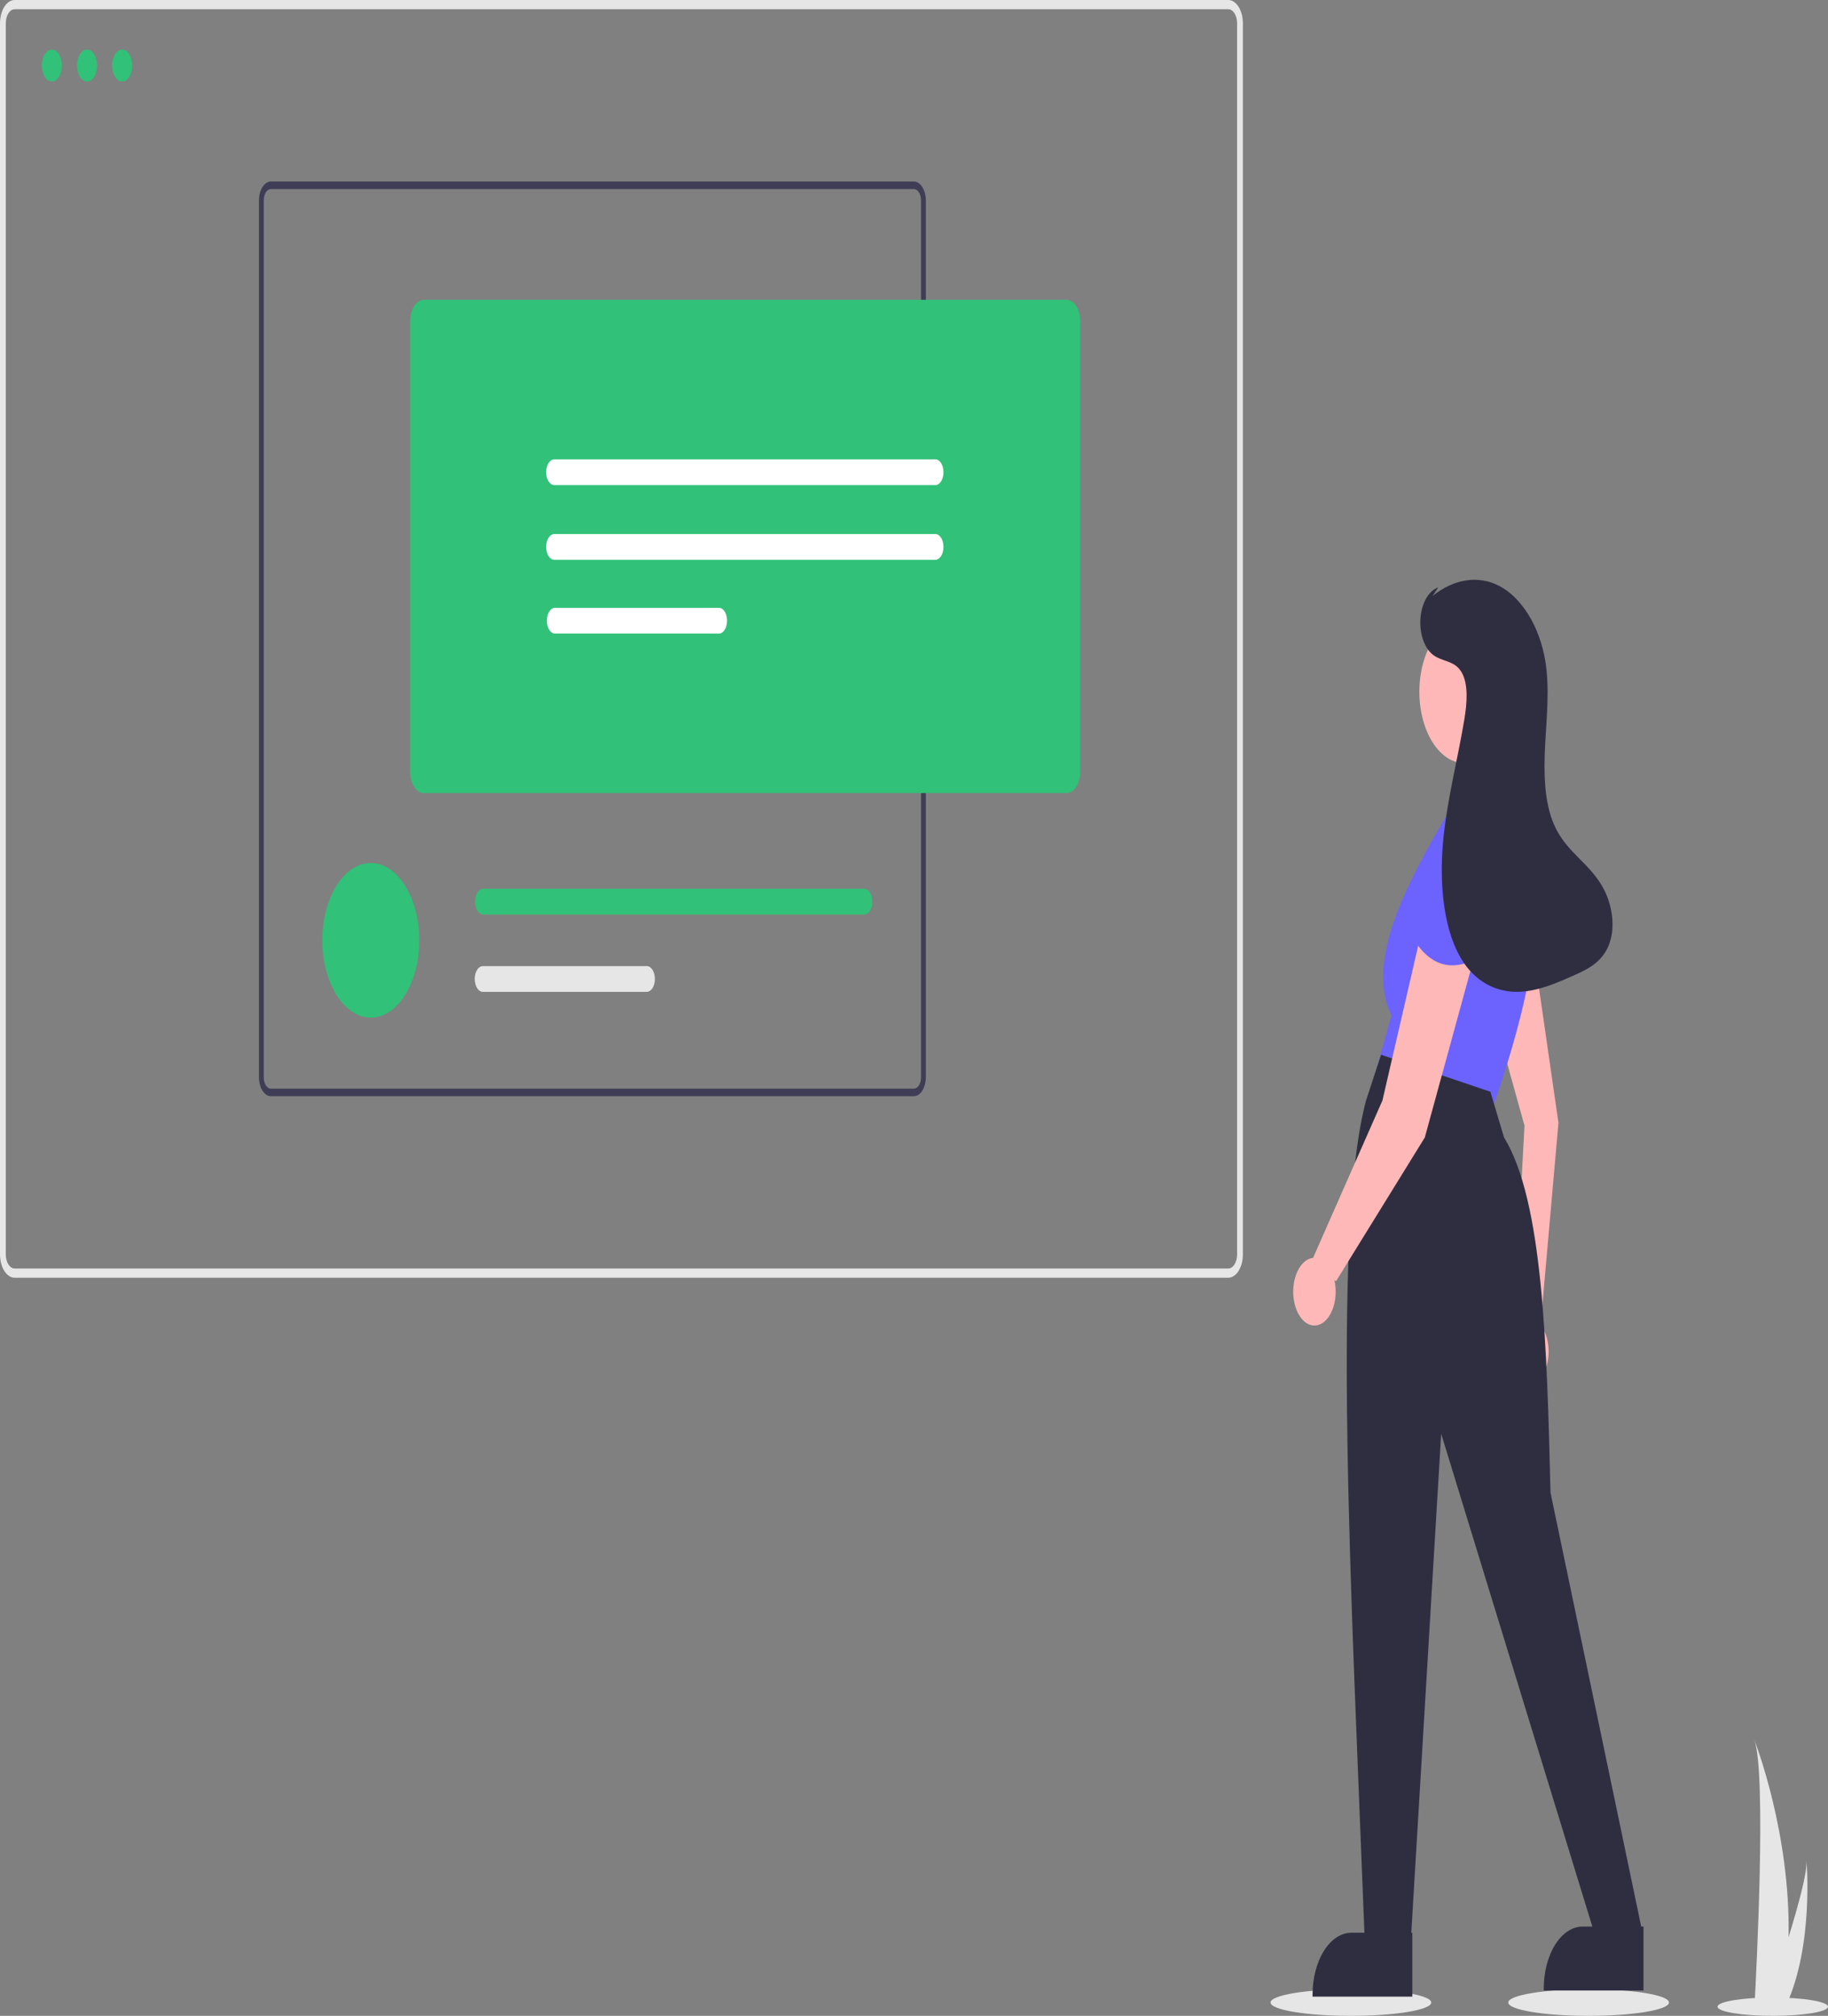 <svg width="215" height="237" viewBox="0 0 215 237" fill="none" xmlns="http://www.w3.org/2000/svg">
<rect x="0" y="0" width="215" height="237" fill="#808080" stroke="none"/>
<g clip-path="url(#clip0_22_258)">
<path d="M174.008 113.333L179.304 132.343L178.029 155.853C177.629 156.394 177.346 157.121 177.22 157.932C177.094 158.743 177.131 159.597 177.327 160.373C177.522 161.149 177.866 161.806 178.309 162.253C178.752 162.7 179.272 162.913 179.796 162.862C180.319 162.811 180.819 162.499 181.225 161.97C181.631 161.441 181.922 160.721 182.057 159.914C182.192 159.106 182.164 158.251 181.977 157.47C181.79 156.689 181.453 156.022 181.015 155.563L181.223 155.505L183.297 132.011L179.875 108.313L174.008 113.333Z" fill="#FFB8B8"/>
<path d="M158.886 237C164.106 237 168.337 236.298 168.337 235.431C168.337 234.565 164.106 233.862 158.886 233.862C153.667 233.862 149.436 234.565 149.436 235.431C149.436 236.298 153.667 237 158.886 237Z" fill="#E6E6E6"/>
<path d="M186.845 237C192.064 237 196.296 236.298 196.296 235.431C196.296 234.565 192.064 233.862 186.845 233.862C181.625 233.862 177.394 234.565 177.394 235.431C177.394 236.298 181.625 237 186.845 237Z" fill="#E6E6E6"/>
<path d="M208.503 237C212.091 237 215 236.517 215 235.921C215 235.325 212.091 234.842 208.503 234.842C204.914 234.842 202.005 235.325 202.005 235.921C202.005 236.517 204.914 237 208.503 237Z" fill="#E6E6E6"/>
<path d="M210.361 227.745C210.316 230.433 210.034 233.099 209.523 235.662C209.511 235.722 209.499 235.78 209.486 235.84H206.354C206.357 235.787 206.361 235.727 206.364 235.662C206.573 231.834 207.777 208.541 206.337 204.557C206.463 204.88 210.605 215.584 210.361 227.745Z" fill="#E6E6E6"/>
<path d="M210.127 235.662C210.101 235.722 210.074 235.781 210.046 235.84H207.695C207.713 235.789 207.734 235.731 207.758 235.662C208.146 234.545 209.295 231.206 210.362 227.745C211.508 224.024 212.56 220.164 212.471 218.766C212.499 219.081 213.292 228.689 210.127 235.662Z" fill="#E6E6E6"/>
<path d="M144.464 150.217H1.718C1.263 150.216 0.826 149.927 0.504 149.414C0.182 148.901 0.001 148.205 0 147.479V2.738C0 2.012 0.182 1.316 0.504 0.803C0.826 0.29 1.263 0.001 1.718 0H144.464C144.919 0.001 145.356 0.29 145.678 0.803C146 1.316 146.182 2.012 146.182 2.738V147.479C146.182 148.205 146 148.901 145.678 149.414C145.356 149.927 144.919 150.216 144.464 150.217ZM1.718 1.084C1.443 1.084 1.179 1.259 0.984 1.569C0.79 1.879 0.68 2.3 0.68 2.738V147.479C0.68 147.917 0.79 148.338 0.984 148.648C1.179 148.959 1.443 149.133 1.718 149.134H144.464C144.739 149.133 145.003 148.959 145.198 148.648C145.392 148.338 145.502 147.917 145.502 147.479V2.738C145.502 2.3 145.392 1.879 145.198 1.569C145.003 1.259 144.739 1.084 144.464 1.084H1.718Z" fill="#E6E6E6"/>
<path d="M107.49 21.339H31.858C31.487 21.34 31.131 21.575 30.868 21.994C30.606 22.412 30.458 22.98 30.457 23.572V126.645C30.458 127.237 30.606 127.805 30.868 128.224C31.131 128.642 31.487 128.878 31.858 128.878H107.49C107.861 128.878 108.217 128.642 108.48 128.224C108.743 127.805 108.89 127.237 108.891 126.645V23.572C108.89 22.98 108.743 22.412 108.48 21.994C108.217 21.575 107.861 21.34 107.49 21.339ZM108.328 126.646C108.328 127.001 108.24 127.341 108.083 127.593C107.926 127.844 107.713 127.986 107.49 127.988H31.858C31.636 127.987 31.422 127.845 31.265 127.593C31.108 127.342 31.02 127.001 31.02 126.646V23.572C31.02 23.217 31.108 22.876 31.265 22.624C31.422 22.372 31.636 22.231 31.858 22.23H107.49C107.713 22.231 107.926 22.373 108.083 22.625C108.24 22.876 108.328 23.217 108.328 23.572V126.646Z" fill="#3F3D56"/>
<path d="M49.316 110.551C49.316 110.71 49.313 110.868 49.308 111.023C49.232 113.349 48.598 115.539 47.538 117.143C46.478 118.746 45.072 119.64 43.611 119.64C42.15 119.64 40.744 118.746 39.684 117.143C38.624 115.539 37.99 113.349 37.914 111.023C37.908 110.868 37.906 110.71 37.906 110.551C37.906 108.139 38.507 105.826 39.577 104.121C40.647 102.416 42.098 101.458 43.611 101.458C45.124 101.458 46.575 102.416 47.645 104.121C48.715 105.826 49.316 108.139 49.316 110.551H49.316Z" fill="#31C178"/>
<path d="M101.613 104.488H56.785C56.539 104.503 56.307 104.669 56.136 104.952C55.965 105.234 55.87 105.611 55.87 106.004C55.87 106.396 55.965 106.773 56.136 107.056C56.307 107.339 56.539 107.505 56.785 107.52H101.613C101.865 107.534 102.11 107.389 102.295 107.115C102.479 106.842 102.588 106.462 102.598 106.061C102.607 105.659 102.517 105.268 102.345 104.973C102.174 104.678 101.936 104.504 101.685 104.488C101.661 104.486 101.637 104.486 101.613 104.488Z" fill="#31C178"/>
<path d="M76.075 113.582H56.786C56.534 113.582 56.292 113.742 56.114 114.025C55.936 114.309 55.836 114.694 55.836 115.096C55.836 115.497 55.936 115.882 56.114 116.166C56.292 116.45 56.534 116.609 56.786 116.609H76.075C76.326 116.61 76.568 116.451 76.747 116.168C76.925 115.884 77.025 115.5 77.026 115.098C77.026 114.697 76.927 114.312 76.749 114.027C76.571 113.743 76.33 113.583 76.078 113.582H76.075Z" fill="#E6E6E6"/>
<path d="M125.458 93.243H49.826C49.402 93.242 48.996 92.973 48.697 92.496C48.398 92.019 48.229 91.372 48.228 90.697V37.796C48.229 37.121 48.398 36.474 48.697 35.997C48.996 35.52 49.402 35.251 49.826 35.251H125.457C125.88 35.251 126.286 35.52 126.586 35.997C126.885 36.474 127.054 37.121 127.054 37.796V90.695C127.054 91.37 126.886 92.017 126.587 92.495C126.287 92.972 125.881 93.241 125.458 93.243Z" fill="#31C178"/>
<path d="M65.23 54.002C64.978 53.985 64.731 54.128 64.545 54.4C64.359 54.671 64.248 55.05 64.237 55.452C64.226 55.854 64.316 56.246 64.486 56.543C64.657 56.839 64.894 57.016 65.147 57.033C65.174 57.035 65.202 57.035 65.23 57.033H110.056C110.301 57.016 110.532 56.849 110.702 56.567C110.872 56.285 110.966 55.909 110.966 55.518C110.966 55.127 110.872 54.751 110.702 54.469C110.532 54.187 110.301 54.02 110.056 54.002H65.23Z" fill="white"/>
<path d="M65.23 62.784C64.978 62.766 64.731 62.909 64.545 63.181C64.359 63.453 64.248 63.831 64.237 64.233C64.226 64.635 64.316 65.027 64.486 65.324C64.657 65.621 64.894 65.797 65.147 65.815C65.174 65.817 65.202 65.817 65.23 65.815H110.056C110.301 65.798 110.532 65.63 110.702 65.348C110.872 65.066 110.966 64.69 110.966 64.299C110.966 63.908 110.872 63.532 110.702 63.25C110.532 62.968 110.301 62.801 110.056 62.784H65.23Z" fill="white"/>
<path d="M65.23 71.458C64.985 71.475 64.753 71.642 64.584 71.924C64.414 72.207 64.319 72.583 64.319 72.974C64.319 73.364 64.414 73.74 64.584 74.022C64.753 74.305 64.985 74.472 65.23 74.489H84.519C84.643 74.498 84.768 74.467 84.886 74.399C85.003 74.331 85.111 74.227 85.203 74.092C85.295 73.957 85.37 73.795 85.423 73.615C85.475 73.434 85.505 73.239 85.511 73.04C85.516 72.841 85.497 72.642 85.454 72.455C85.412 72.267 85.346 72.096 85.262 71.949C85.177 71.802 85.076 71.683 84.962 71.599C84.849 71.514 84.726 71.467 84.602 71.458C84.574 71.456 84.546 71.456 84.519 71.458H65.23Z" fill="white"/>
<path d="M6.099 9.589C6.751 9.589 7.28 8.746 7.28 7.707C7.28 6.667 6.751 5.824 6.099 5.824C5.446 5.824 4.917 6.667 4.917 7.707C4.917 8.746 5.446 9.589 6.099 9.589Z" fill="#31C178"/>
<path d="M10.234 9.589C10.886 9.589 11.415 8.746 11.415 7.707C11.415 6.667 10.886 5.824 10.234 5.824C9.581 5.824 9.052 6.667 9.052 7.707C9.052 8.746 9.581 9.589 10.234 9.589Z" fill="#31C178"/>
<path d="M14.368 9.589C15.021 9.589 15.55 8.746 15.55 7.707C15.55 6.667 15.021 5.824 14.368 5.824C13.716 5.824 13.187 6.667 13.187 7.707C13.187 8.746 13.716 9.589 14.368 9.589Z" fill="#31C178"/>
<path d="M172.2 89.709C175.107 89.709 177.463 85.954 177.463 81.322C177.463 76.691 175.107 72.936 172.2 72.936C169.294 72.936 166.938 76.691 166.938 81.322C166.938 85.954 169.294 89.709 172.2 89.709Z" fill="#FFB8B8"/>
<path d="M161.792 126.05L175.613 130.147C180.272 116.543 182.842 104.258 178.505 96.338L170.309 95.57C165.072 104.495 160.643 113.157 163.653 119.391L161.792 126.05Z" fill="#6C63FF"/>
<path d="M174.099 115.367C177.262 117.296 180.198 115.62 182.892 110.122L178.899 97.842L173.81 99.45L174.099 115.367Z" fill="#6C63FF"/>
<path d="M160.506 227.989L165.97 227.542L169.505 168.568L187.504 227.223L193.129 226.967L182.363 175.483C181.938 158.307 181.493 141.175 176.899 133.733L175.292 128.355L162.435 124L160.668 129.379C156.569 144.633 158.975 188.216 160.506 227.989Z" fill="#2F2E41"/>
<path d="M167.095 109.914L162.595 129.381L154.436 147.887C153.912 147.941 153.413 148.257 153.009 148.789C152.604 149.321 152.315 150.042 152.182 150.851C152.049 151.659 152.079 152.514 152.268 153.294C152.458 154.073 152.796 154.738 153.235 155.194C153.675 155.65 154.193 155.874 154.717 155.834C155.241 155.794 155.743 155.493 156.154 154.972C156.564 154.451 156.861 153.738 157.002 152.933C157.144 152.128 157.123 151.273 156.942 150.488L157.131 150.639L167.577 133.735L173.683 111.451L167.095 109.914Z" fill="#FFB8B8"/>
<path d="M165.97 109.914C168.221 113.946 171.312 114.609 175.291 111.707V97.876L170.309 95.571L165.97 109.914Z" fill="#6C63FF"/>
<path d="M188.704 104.677C187.904 103.082 186.787 101.985 185.704 100.894C184.622 99.802 183.522 98.643 182.786 96.97C181.612 94.302 181.556 90.793 181.731 87.546C181.906 84.299 182.265 80.982 181.768 77.82C181.111 73.638 178.937 70.251 176.368 68.901C173.799 67.55 170.91 68.127 168.493 70.064L169.157 69.065C168.628 69.239 168.145 69.667 167.773 70.292C167.401 70.917 167.159 71.708 167.078 72.56C166.997 73.411 167.081 74.282 167.32 75.054C167.559 75.826 167.941 76.464 168.414 76.88C169.505 77.838 170.99 77.563 171.866 78.972C172.728 80.361 172.547 82.64 172.236 84.53C171.431 89.421 170.153 94.13 169.71 99.137C169.268 104.144 169.827 109.754 172.158 113.185C173.871 115.707 176.305 116.68 178.637 116.605C180.969 116.531 183.244 115.514 185.487 114.503C187.061 113.794 188.837 112.811 189.453 110.396C189.936 108.506 189.504 106.273 188.704 104.677Z" fill="#2F2E41"/>
<path d="M166.107 234.739L154.375 234.739V234.502C154.376 232.572 154.857 230.721 155.713 229.356C156.569 227.991 157.731 227.225 158.942 227.225H158.942L166.107 227.225L166.107 234.739Z" fill="#2F2E41"/>
<path d="M193.302 234.017L181.57 234.017V233.78C181.57 231.85 182.051 229.999 182.907 228.634C183.764 227.269 184.925 226.503 186.136 226.502H186.136L193.302 226.503L193.302 234.017Z" fill="#2F2E41"/>
</g>
<defs>
<clipPath id="clip0_22_258">
<rect width="215" height="237" fill="white"/>
</clipPath>
</defs>
</svg>
